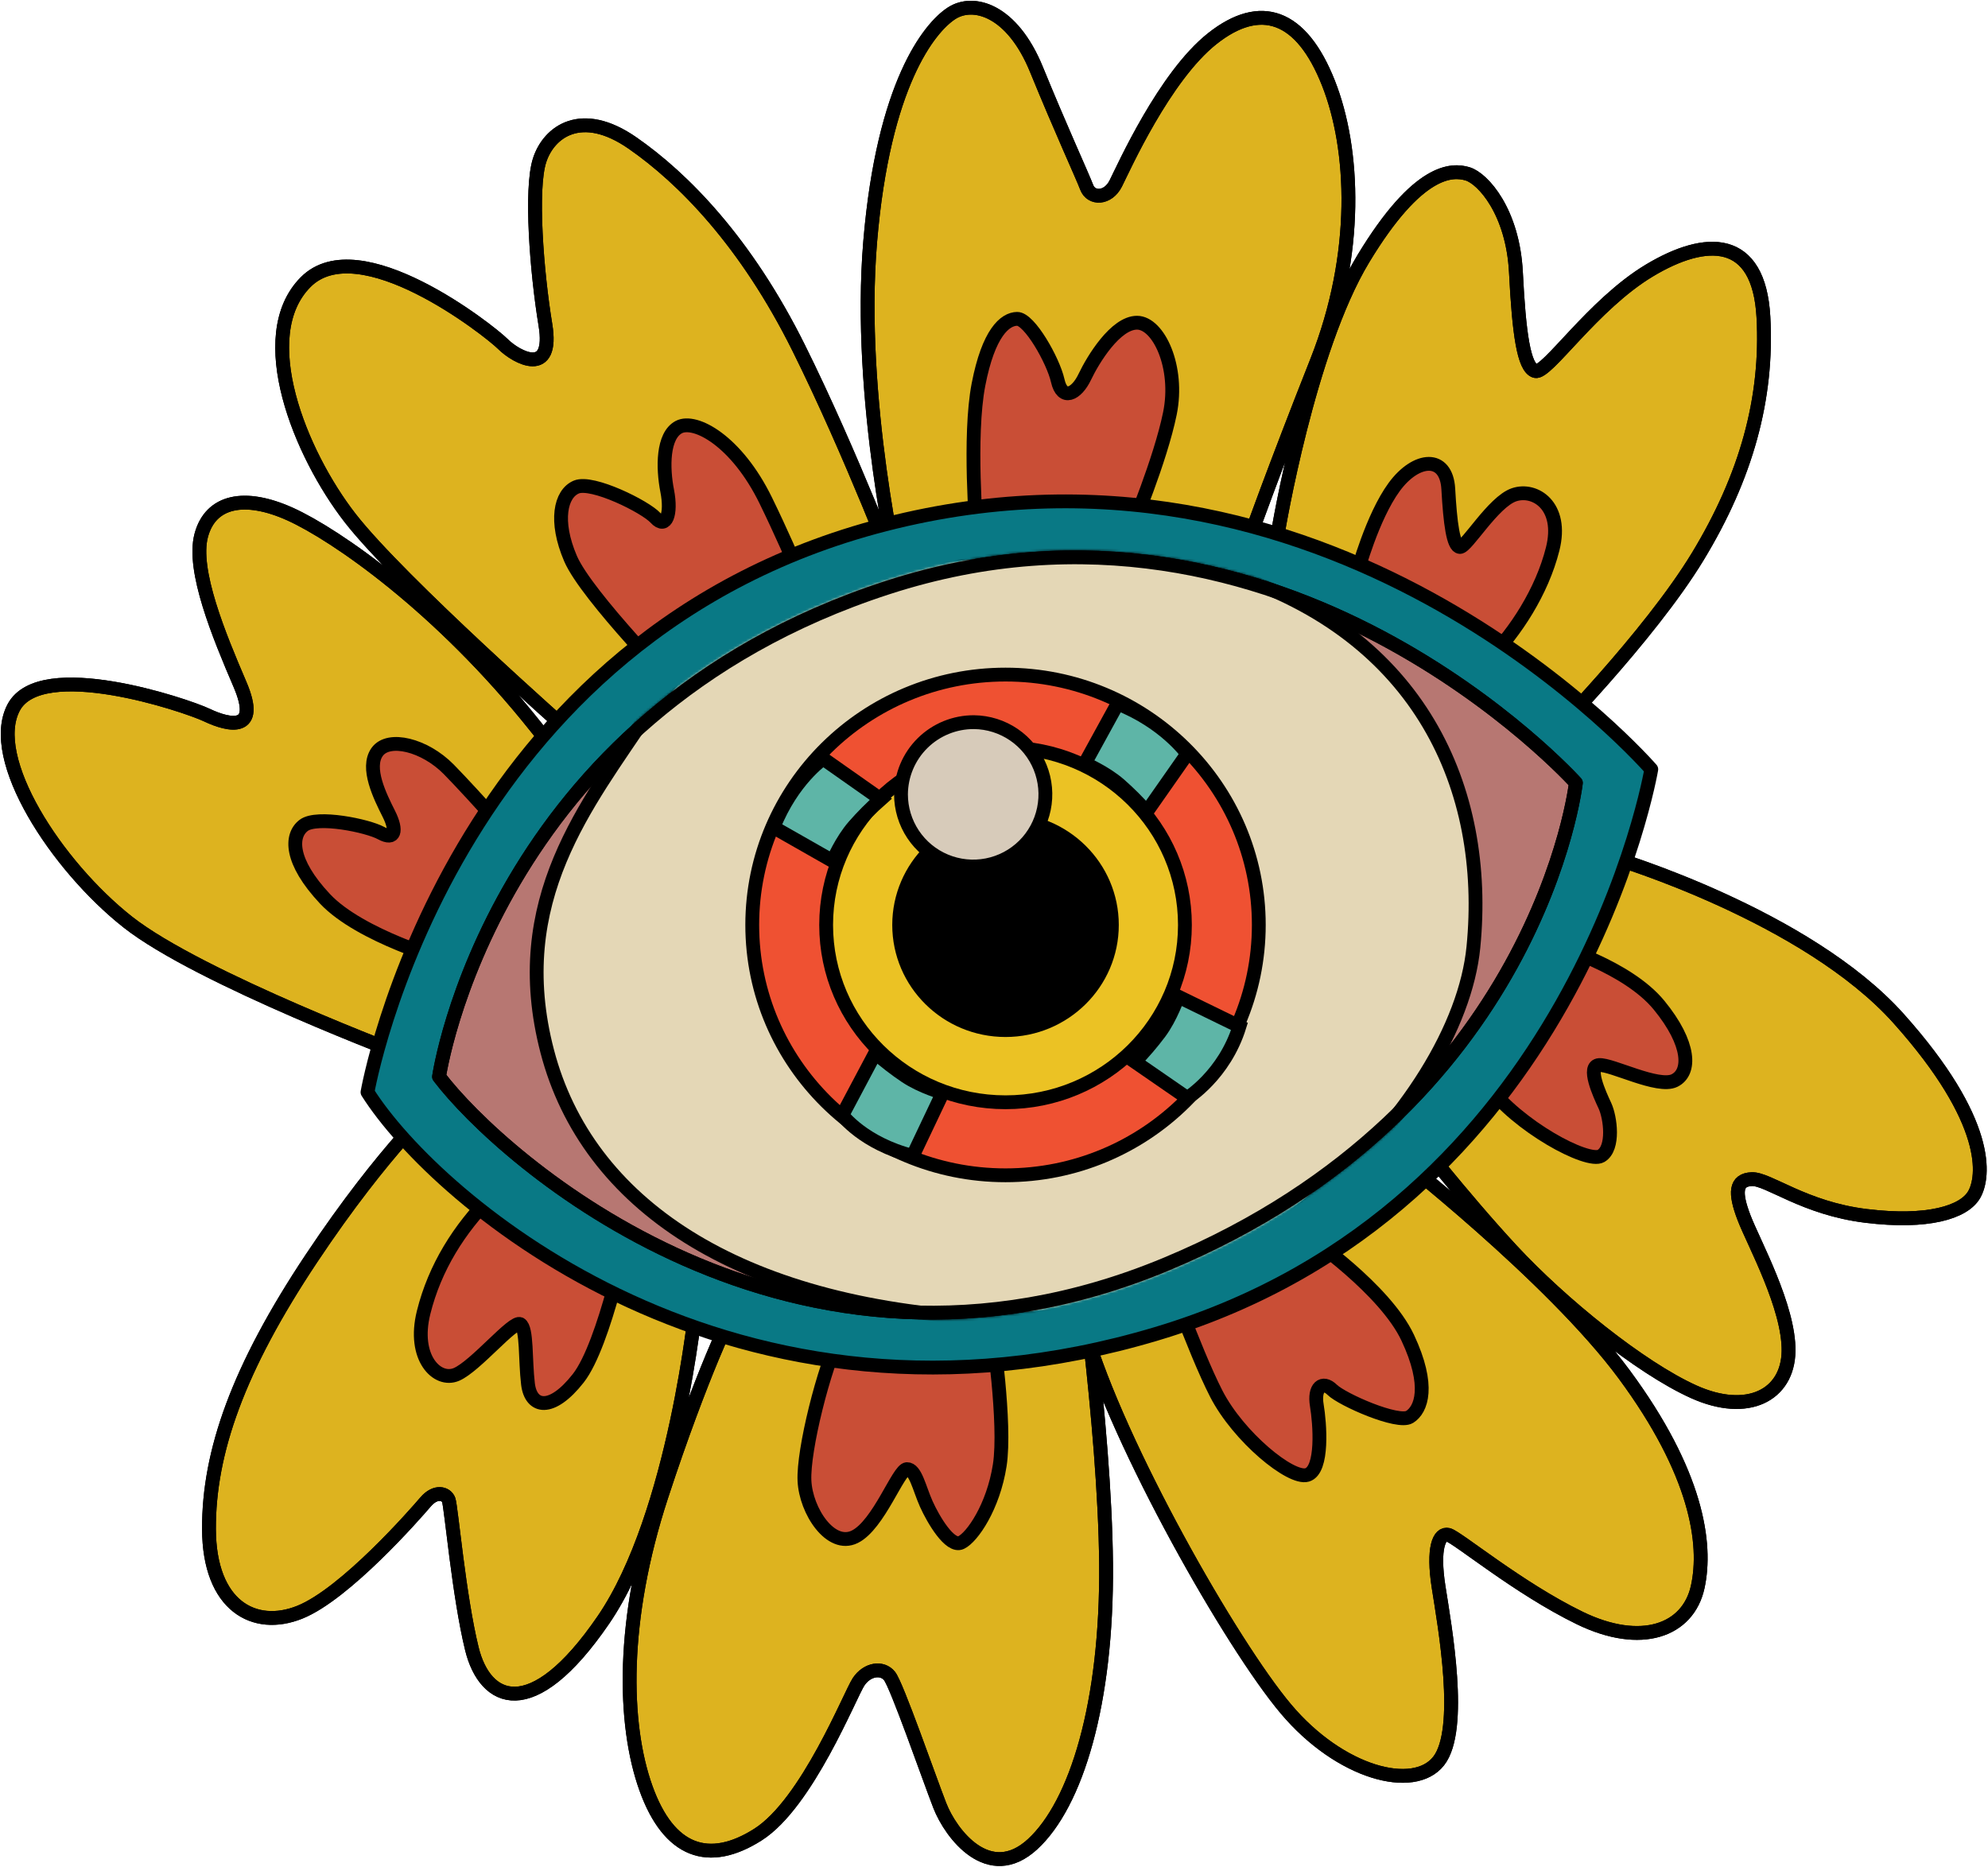 <svg width="774" height="727" viewBox="0 0 774 727" fill="none" xmlns="http://www.w3.org/2000/svg">
<path fill-rule="evenodd" clip-rule="evenodd" d="M159.646 411.696C159.646 411.696 77.605 380.984 49.746 359.004C21.887 337.024 -5.227 295.3 5.334 275.45C15.895 255.6 72.125 274.434 80.608 278.461C89.092 282.488 101.512 285.311 93.405 266.417C85.298 247.523 74.722 222.006 78.35 208.456C81.978 194.907 95.264 192.175 112.976 200.176C130.688 208.178 171.381 236.24 208.574 282.978C245.767 329.715 268.04 355.993 268.04 355.993L229.651 300.291L222.123 285.236C222.123 285.236 155.739 226.68 136.311 201.682C116.883 176.683 98.147 130.841 118.998 109.847C139.849 88.853 190.38 128.56 195.777 133.935C201.174 139.31 215.74 147.048 212.338 126.408C208.935 105.768 206.481 73.569 210.079 62.425C213.677 51.28 226.361 41.886 246.211 55.65C266.061 69.415 290.472 94.24 310.947 135.441C331.421 176.641 350.089 225.769 350.089 225.769C350.089 225.769 333.642 155.388 338.798 94.04C343.954 32.691 361.854 10.834 370.413 5.216C378.972 -0.401 394.079 3.887 403.533 27.046C412.988 50.205 421.373 68.404 423.105 72.963C424.836 77.522 431.332 77.511 434.396 71.458C437.459 65.404 453.335 29.783 472.033 15.002C490.731 0.221 506.651 5.661 517.197 32.315C527.314 57.889 529.294 98.775 512.681 140.71C496.068 182.645 486.335 209.962 486.335 209.962L497.626 206.951C497.626 206.951 509.369 136.193 530.746 100.814C552.124 65.436 565.425 65.895 571.394 67.694C577.364 69.493 589.016 82.439 590.213 106.084C591.41 129.728 593.246 143.186 597.74 144.473C602.234 145.761 620.089 118.587 642.152 105.331C664.215 92.075 684.795 91.697 686.564 123.397C688.332 155.097 679.887 185.581 660.97 216.736C642.054 247.892 602.257 288.247 602.257 288.247L628.603 334.164C628.603 334.164 703.387 356.52 739.255 396.641C775.123 436.762 772.587 458.26 768.612 465.141C764.638 472.021 750.561 476.386 726.459 473.421C702.356 470.455 688.46 458.87 682.047 459.119C675.634 459.367 675.272 464.388 679.036 474.173C682.8 483.959 696.62 508.973 696.349 526.112C696.078 543.252 680.391 551.344 659.465 541.92C638.539 532.496 607.91 507.64 588.707 486.97C569.505 466.3 548.06 438.795 548.06 438.795L542.038 448.58C542.038 448.58 604.123 496.899 632.366 535.145C660.609 573.392 664.711 601.018 660.97 617.947C657.229 634.876 639.005 641.643 615.053 629.991C591.101 618.338 567.39 598.503 563.867 597.623C560.344 596.742 557.725 602.711 560.103 617.947C562.482 633.182 569.761 673.431 560.103 685.693C550.446 697.955 521.751 690.443 500.637 665.369C479.523 640.296 435.465 563.004 422.352 517.832C409.239 472.66 418.588 476.432 418.588 476.432C418.588 476.432 430.158 554.596 430.632 608.914C431.106 663.232 418.995 702.464 402.028 718.061C385.061 733.658 370.195 714.056 365.897 703.006C361.598 691.956 349.186 656.148 346.325 652.573C343.465 648.997 337.601 649.855 334.281 654.831C330.962 659.807 314.304 702.088 295.139 714.297C275.974 726.507 260.408 721.155 251.48 696.232C242.553 671.308 241.755 630.683 257.502 582.568C273.249 534.453 285.353 510.305 285.353 510.305L277.073 505.036L271.051 507.294C271.051 507.294 262.959 589.794 234.92 630.743C206.88 671.692 188.792 662.539 183.734 642.034C178.675 621.53 175.649 586.708 174.701 584.073C173.752 581.439 169.62 580.182 165.668 584.826C161.716 589.471 134.459 620.604 116.74 627.732C99.02 634.861 81.474 625.286 81.361 595.364C81.248 565.443 92.644 532.947 121.256 489.981C149.868 447.015 170.937 428.256 170.937 428.256L159.646 411.696Z" fill="#DDB31F" stroke="black" stroke-width="5.38" stroke-linecap="round" stroke-linejoin="round"/>
<path fill-rule="evenodd" clip-rule="evenodd" d="M159.646 411.696C159.646 411.696 77.605 380.984 49.746 359.004C21.887 337.024 -5.227 295.3 5.334 275.45C15.895 255.6 72.125 274.434 80.608 278.461C89.092 282.488 101.512 285.311 93.405 266.417C85.298 247.523 74.722 222.006 78.35 208.456C81.978 194.907 95.264 192.175 112.976 200.176C130.688 208.178 171.381 236.24 208.574 282.978C245.767 329.715 268.04 355.993 268.04 355.993L229.651 300.291L222.123 285.236C222.123 285.236 155.739 226.68 136.311 201.682C116.883 176.683 98.147 130.841 118.998 109.847C139.849 88.853 190.38 128.56 195.777 133.935C201.174 139.31 215.74 147.048 212.338 126.408C208.935 105.768 206.481 73.569 210.079 62.425C213.677 51.28 226.361 41.886 246.211 55.65C266.061 69.415 290.472 94.24 310.947 135.441C331.421 176.641 350.089 225.769 350.089 225.769C350.089 225.769 333.642 155.388 338.798 94.04C343.954 32.691 361.854 10.834 370.413 5.216C378.972 -0.401 394.079 3.887 403.533 27.046C412.988 50.205 421.373 68.404 423.105 72.963C424.836 77.522 431.332 77.511 434.396 71.458C437.459 65.404 453.335 29.783 472.033 15.002C490.731 0.221 506.651 5.661 517.197 32.315C527.314 57.889 529.294 98.775 512.681 140.71C496.068 182.645 486.335 209.962 486.335 209.962L497.626 206.951C497.626 206.951 509.369 136.193 530.746 100.814C552.124 65.436 565.425 65.895 571.394 67.694C577.364 69.493 589.016 82.439 590.213 106.084C591.41 129.728 593.246 143.186 597.74 144.473C602.234 145.761 620.089 118.587 642.152 105.331C664.215 92.075 684.795 91.697 686.564 123.397C688.332 155.097 679.887 185.581 660.97 216.736C642.054 247.892 602.257 288.247 602.257 288.247L628.603 334.164C628.603 334.164 703.387 356.52 739.255 396.641C775.123 436.762 772.587 458.26 768.612 465.141C764.638 472.021 750.561 476.386 726.459 473.421C702.356 470.455 688.46 458.87 682.047 459.119C675.634 459.367 675.272 464.388 679.036 474.173C682.8 483.959 696.62 508.973 696.349 526.112C696.078 543.252 680.391 551.344 659.465 541.92C638.539 532.496 607.91 507.64 588.707 486.97C569.505 466.3 548.06 438.795 548.06 438.795L542.038 448.58C542.038 448.58 604.123 496.899 632.366 535.145C660.609 573.392 664.711 601.018 660.97 617.947C657.229 634.876 639.005 641.643 615.053 629.991C591.101 618.338 567.39 598.503 563.867 597.623C560.344 596.742 557.725 602.711 560.103 617.947C562.482 633.182 569.761 673.431 560.103 685.693C550.446 697.955 521.751 690.443 500.637 665.369C479.523 640.296 435.465 563.004 422.352 517.832C409.239 472.66 418.588 476.432 418.588 476.432C418.588 476.432 430.158 554.596 430.632 608.914C431.106 663.232 418.995 702.464 402.028 718.061C385.061 733.658 370.195 714.056 365.897 703.006C361.598 691.956 349.186 656.148 346.325 652.573C343.465 648.997 337.601 649.855 334.281 654.831C330.962 659.807 314.304 702.088 295.139 714.297C275.974 726.507 260.408 721.155 251.48 696.232C242.553 671.308 241.755 630.683 257.502 582.568C273.249 534.453 285.353 510.305 285.353 510.305L277.073 505.036L271.051 507.294C271.051 507.294 262.959 589.794 234.92 630.743C206.88 671.692 188.792 662.539 183.734 642.034C178.675 621.53 175.649 586.708 174.701 584.073C173.752 581.439 169.62 580.182 165.668 584.826C161.716 589.471 134.459 620.604 116.74 627.732C99.02 634.861 81.474 625.286 81.361 595.364C81.248 565.443 92.644 532.947 121.256 489.981C149.868 447.015 170.937 428.256 170.937 428.256L159.646 411.696Z" stroke="black" stroke-width="5.38" stroke-linecap="round" stroke-linejoin="round"/>
<path fill-rule="evenodd" clip-rule="evenodd" d="M173.952 374.056C173.952 374.056 140.282 364.624 126.529 349.969C112.777 335.313 113.055 325.294 118.249 321.365C123.443 317.435 143.142 321.508 148.359 324.376C153.575 327.243 154.787 323.638 151.37 316.848C147.952 310.058 142.412 298.933 146.853 292.76C151.295 286.588 165.333 290.02 174.705 299.535C184.076 309.05 207.073 334.914 207.073 334.914L265.034 269.426C265.034 269.426 228.398 232.105 222.127 217.486C215.857 202.868 218.221 192.232 224.386 189.635C230.551 187.038 251.243 197.275 255.248 201.679C259.253 206.082 261.548 200.234 259.764 191.141C257.98 182.047 257.958 169.65 264.281 166.3C270.604 162.95 286.773 171.607 298.154 194.904C309.536 218.202 319.231 243.08 319.231 243.08L380.203 206.948C380.203 206.948 377.049 169.921 380.956 149.74C384.862 129.559 391.245 124.222 396.01 124.147C400.775 124.071 410.019 140.278 411.818 148.234C413.617 156.191 419.104 153.579 422.356 146.729C425.608 139.879 434.347 125.645 442.68 125.652C451.013 125.66 459.195 142.852 455.477 161.031C451.758 179.21 440.422 206.195 440.422 206.195L528.492 222.756C528.492 222.756 534.236 201.34 542.795 189.635C551.353 177.93 563.126 177.012 563.871 190.388C564.616 203.764 565.798 212.782 568.388 212.97C570.977 213.158 581.32 195.424 589.464 192.646C597.609 189.868 608.727 196.974 604.519 213.723C600.311 230.471 589.969 246.098 579.679 256.629C569.389 267.16 605.272 368.034 605.272 368.034C605.272 368.034 633.507 376.217 645.92 391.369C658.332 406.522 658.34 417.58 651.942 420.726C645.543 423.873 627.417 414.313 622.585 414.704C617.752 415.096 622.705 425.935 624.843 430.512C626.981 435.088 628.554 447.012 623.338 450.083C618.121 453.154 590.759 438.468 578.926 422.232C567.093 405.995 520.212 426.748 520.212 426.748L509.674 481.698C509.674 481.698 539.189 501.977 548.064 520.841C556.939 539.704 553.378 548.873 548.816 551.703C544.255 554.533 522.546 544.936 518.707 541.165C514.868 537.393 511.511 540.216 512.685 547.186C513.859 554.157 515.282 572.396 508.921 574.285C502.561 576.174 482.184 559.486 473.543 542.67C464.901 525.854 451.713 488.473 451.713 488.473L386.225 517.077C386.225 517.077 391.757 554.338 389.236 570.521C386.714 586.705 378.517 598.584 374.181 600.631C369.845 602.678 363.349 591.636 360.632 585.576C357.914 579.517 356.469 571.959 353.104 572.027C349.739 572.095 342.129 593.781 332.78 598.373C323.431 602.965 313.758 588.339 313.209 576.543C312.659 564.748 320.608 532.734 327.511 518.582C334.414 504.431 244.71 477.934 244.71 477.934C244.71 477.934 235.564 523.362 225.138 536.648C214.713 549.934 206.711 548.323 205.567 538.906C204.423 529.49 205.251 517.197 202.556 515.571C199.861 513.946 185.175 531.944 177.716 535.143C170.256 538.342 160.538 528.699 164.919 511.055C169.3 493.411 178.852 478.416 191.265 465.891C203.678 453.365 213.095 406.424 213.095 406.424L173.952 374.056Z" fill="#C94E36" stroke="black" stroke-width="5.38" stroke-linecap="round" stroke-linejoin="round"/>
<path fill-rule="evenodd" clip-rule="evenodd" d="M143.083 425.251C143.083 425.251 174.209 245.339 348.581 203.193C522.953 161.047 642.902 299.543 642.902 299.543C642.902 299.543 614.117 470.348 450.201 519.343C286.284 568.339 169.775 467.6 143.083 425.251Z" fill="#097985" stroke="black" stroke-width="5.38" stroke-linecap="round" stroke-linejoin="round"/>
<path fill-rule="evenodd" clip-rule="evenodd" d="M170.937 419.229C170.937 419.229 191.133 278.919 345.572 228.786C500.012 178.654 613.547 304.813 613.547 304.813C613.547 304.813 599.366 431.687 453.967 492.245C308.567 552.803 194.896 450.844 170.937 419.229Z" fill="#B77772" stroke="black" stroke-width="5.38" stroke-linecap="round" stroke-linejoin="round"/>
<mask id="mask0_622_702" style="mask-type:alpha" maskUnits="userSpaceOnUse" x="168" y="214" width="449" height="300">
<path fill-rule="evenodd" clip-rule="evenodd" d="M170.934 419.228C170.934 419.228 191.13 278.917 345.569 228.785C500.009 178.652 613.544 304.811 613.544 304.811C613.544 304.811 599.363 431.686 453.964 492.244C308.565 552.801 194.893 450.843 170.934 419.228Z" fill="#B77772" stroke="black" stroke-width="5.38" stroke-linecap="round" stroke-linejoin="round"/>
</mask>
<g mask="url(#mask0_622_702)">
<path fill-rule="evenodd" clip-rule="evenodd" d="M252.228 277.713C228.727 313.197 197.639 350.412 213.085 409.442C228.532 468.472 286.891 508.209 383.957 513.32C481.023 518.431 567.55 430.587 573.648 368.794C579.745 307.002 552.714 246.993 478.802 223.516C404.891 200.038 313.2 226.526 313.2 226.526C313.2 226.526 275.728 242.229 252.228 277.713Z" fill="#E4D7B6" stroke="black" stroke-width="5.38" stroke-linecap="round" stroke-linejoin="round"/>
</g>
<path fill-rule="evenodd" clip-rule="evenodd" d="M170.937 419.229C170.937 419.229 191.133 278.919 345.572 228.786C500.012 178.654 613.547 304.813 613.547 304.813C613.547 304.813 599.366 431.687 453.967 492.245C308.567 552.803 194.896 450.844 170.937 419.229Z" stroke="black" stroke-width="5.38" stroke-linecap="round" stroke-linejoin="round"/>
<path fill-rule="evenodd" clip-rule="evenodd" d="M391.486 262.658C445.947 262.658 490.095 306.302 490.095 360.138C490.095 413.973 445.947 457.617 391.486 457.617C337.025 457.617 292.877 413.973 292.877 360.138C292.877 306.302 337.025 262.658 391.486 262.658Z" fill="#EF5132" stroke="black" stroke-width="5.38" stroke-linecap="round" stroke-linejoin="round"/>
<path fill-rule="evenodd" clip-rule="evenodd" d="M391.493 291.097C430.064 291.097 461.332 322.012 461.332 360.139C461.332 398.265 430.064 429.18 391.493 429.18C352.923 429.18 321.646 398.272 321.646 360.139C321.646 322.005 352.923 291.097 391.493 291.097Z" fill="#EBC224" stroke="black" stroke-width="5.38" stroke-linecap="round" stroke-linejoin="round"/>
<path fill-rule="evenodd" clip-rule="evenodd" d="M391.485 319.202C414.354 319.202 432.894 337.531 432.894 360.136C432.894 382.74 414.354 401.077 391.485 401.077C368.617 401.077 350.077 382.748 350.077 360.136C350.077 337.523 368.617 319.202 391.485 319.202Z" fill="black" stroke="black" stroke-width="5.38" stroke-linecap="round" stroke-linejoin="round"/>
<path fill-rule="evenodd" clip-rule="evenodd" d="M379.219 281.181C384.764 281.245 390.167 282.947 394.747 286.074C399.327 289.201 402.879 293.613 404.958 298.755C407.036 303.896 407.546 309.538 406.426 314.969C405.305 320.4 402.602 325.379 398.659 329.277C394.715 333.176 389.706 335.821 384.262 336.88C378.819 337.939 373.183 337.363 368.066 335.226C362.949 333.09 358.578 329.487 355.503 324.871C352.429 320.256 350.788 314.834 350.788 309.288C350.831 301.791 353.851 294.618 359.183 289.347C364.515 284.076 371.722 281.139 379.219 281.181Z" fill="#D7CBBA" stroke="black" stroke-width="5.38" stroke-linecap="round" stroke-linejoin="round"/>
<path fill-rule="evenodd" clip-rule="evenodd" d="M435.146 273.949L422.35 297.284C422.35 297.284 430.208 300.611 435.899 305.564C439.636 308.845 443.156 312.365 446.437 316.102L462.245 293.52C462.245 293.52 453.649 281.295 435.146 273.949Z" fill="#5EB5A7" stroke="black" stroke-width="5.38"/>
<path fill-rule="evenodd" clip-rule="evenodd" d="M301.158 322.124L324.229 335.259C324.229 335.259 327.526 327.408 332.457 321.718C335.718 317.986 339.218 314.471 342.935 311.194L320.48 295.402C320.48 295.402 308.459 303.637 301.158 322.124Z" fill="#5EB5A7" stroke="black" stroke-width="5.38"/>
<path fill-rule="evenodd" clip-rule="evenodd" d="M355.356 450.087L367.023 425.51C367.023 425.51 358.826 423.214 352.563 419.029C348.454 416.261 344.529 413.228 340.813 409.951L327.949 434.197C327.949 434.197 336.101 445.149 355.356 450.087Z" fill="#5EB5A7" stroke="black" stroke-width="5.38"/>
<path fill-rule="evenodd" clip-rule="evenodd" d="M482.567 399.656L458.645 387.996C458.645 387.996 455.943 396.065 451.457 402.11C448.482 406.076 445.253 409.845 441.792 413.394L462.243 427.507C462.243 427.507 476.666 418.64 482.567 399.656Z" fill="#5EB5A7" stroke="black" stroke-width="5.38"/>
</svg>
